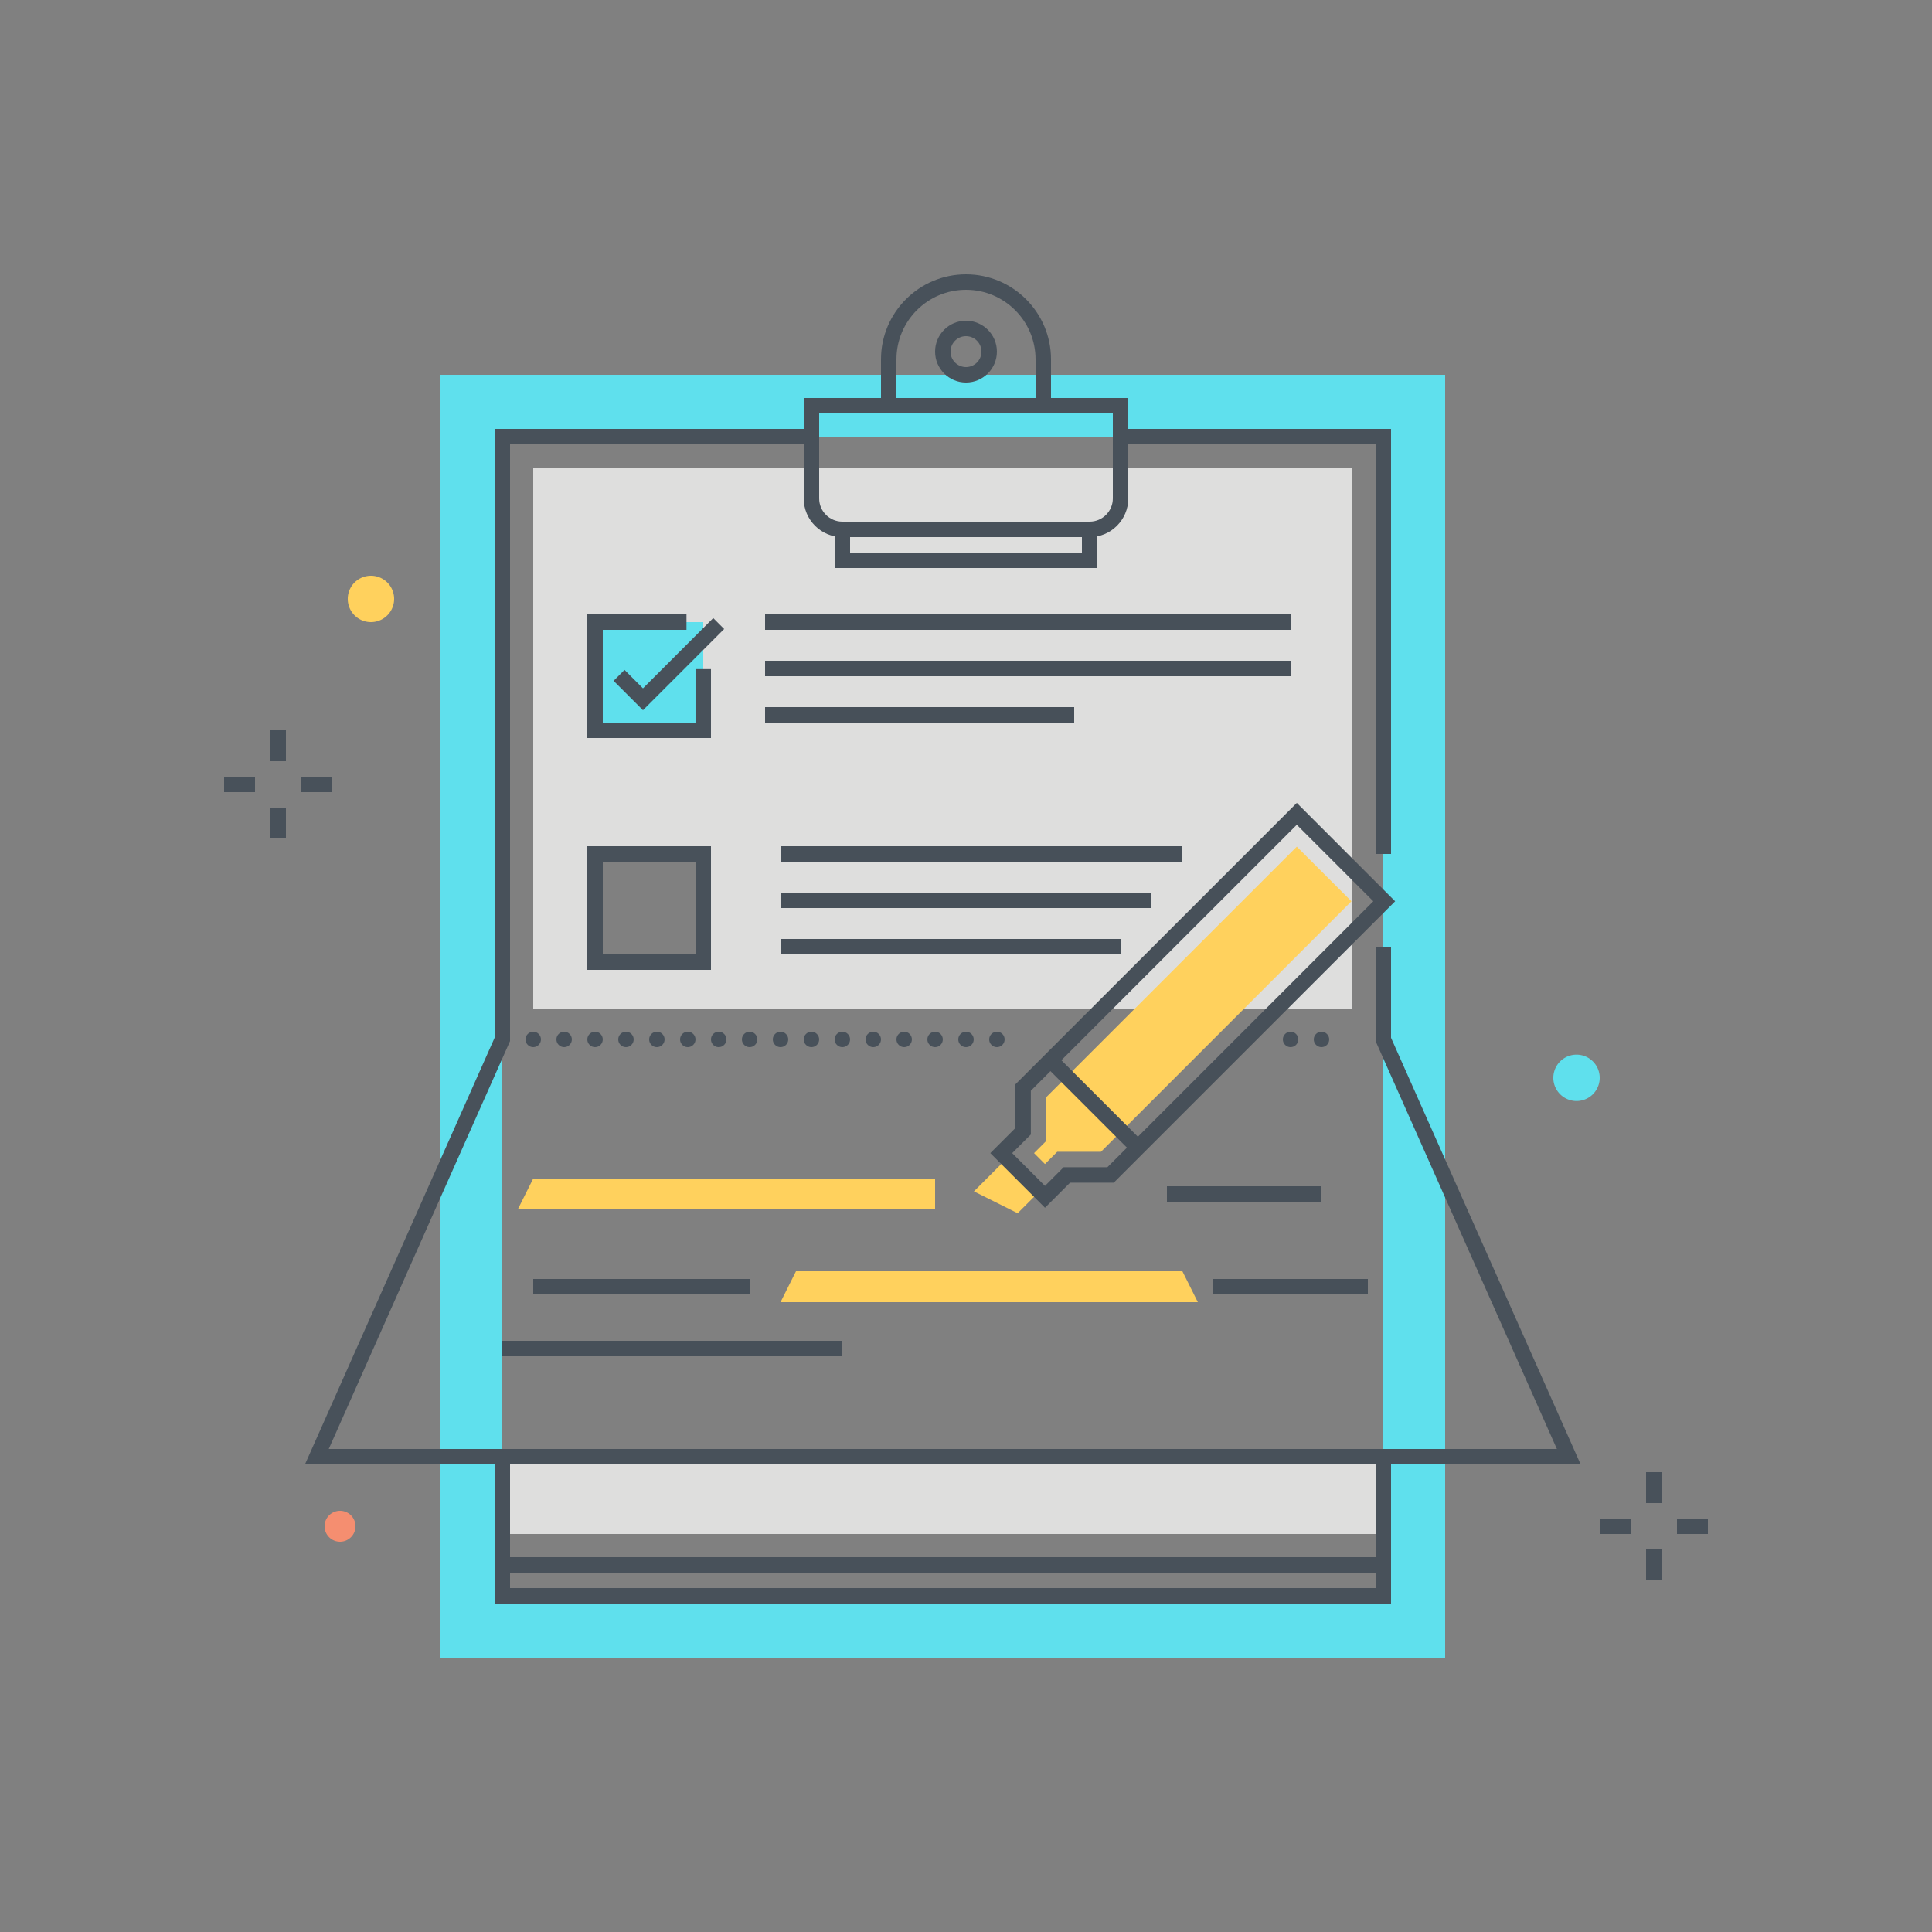 <?xml version="1.0" encoding="utf-8"?><svg xmlns="http://www.w3.org/2000/svg" width="250" height="250" viewBox="0 0 250 250"><rect x="0" y="0" width="250" height="250" fill="#808080" stroke="none"/><g fill="none" fill-rule="evenodd"><path fill="#5FE0ED" d="M65 206.5h114v-150H65v150zm-8 8h130v-166H57v166zm150-75.03a3 3 0 1 1-6 0 3 3 0 0 1 6 0"/><path fill="#DEDEDD" d="M77 124.5h14v-14H77v14zm-8 6h106v-70H69v70zM65 198.5h114v-10H65z"/><path fill="#48515A" d="M180 207.5H64v-19h2v17h112v-17h2v19M116 51.5h18v-5c0-4.963-4.037-9-9-9s-9 4.037-9 9v5zm20 2h-22v-7c0-6.065 4.935-11 11-11s11 4.935 11 11v7z"/><path fill="#48515A" d="M124.999 43.5c-1.103 0-2 .897-2 2 0 1.102.897 2 2 2s2-.898 2-2c0-1.103-.897-2-2-2zm0 6c-2.206 0-4-1.794-4-4s1.794-4 4-4 4 1.794 4 4-1.794 4-4 4zM106 53.5v11c0 1.654 1.346 3 3 3h32c1.654 0 3-1.346 3-3v-11h-38zm35 16h-32c-2.757 0-5-2.243-5-5v-13h42v13c0 2.757-2.243 5-5 5z"/><path fill="#48515A" d="M110 71.5h30v-2h-30v2zm-2 2h34v-6h-34v6z"/><path fill="#48515A" d="M204.539 189.5H39.461L64 134.288V55.5h41v2H66v77.212l-.086.194L42.539 187.5h158.922L178 134.712V122.5h2v11.788l24.539 55.212M180 110.5h-2v-53h-33v-2h35v55"/><path fill="#FFF" d="M69 134.5h62"/><path fill="#48515A" d="M67.999 134.5c0-.55.45-1 1-1s1 .45 1 1-.45 1-1 1-1-.45-1-1zm4 0c0-.55.45-1 1-1s1 .45 1 1-.45 1-1 1-1-.45-1-1zm4 0c0-.55.45-1 1-1s1 .45 1 1-.45 1-1 1-1-.45-1-1zm4 0c0-.55.45-1 1-1s1 .45 1 1-.45 1-1 1-1-.45-1-1zm4 0c0-.55.45-1 1-1s1 .45 1 1-.45 1-1 1-1-.45-1-1zm4 0c0-.55.45-1 1-1s1 .45 1 1-.45 1-1 1-1-.45-1-1zm4 0c0-.55.45-1 1-1s1 .45 1 1-.45 1-1 1-1-.45-1-1zm4 0c0-.55.45-1 1-1s1 .45 1 1-.45 1-1 1-1-.45-1-1zm4 0c0-.55.45-1 1-1s1 .45 1 1-.45 1-1 1-1-.45-1-1zm4 0c0-.55.45-1 1-1s1 .45 1 1-.45 1-1 1-1-.45-1-1zm4 0c0-.55.45-1 1-1s1 .45 1 1-.45 1-1 1-1-.45-1-1zm4 0c0-.55.45-1 1-1s1 .45 1 1-.45 1-1 1-1-.45-1-1zm4 0c0-.55.45-1 1-1s1 .45 1 1-.45 1-1 1-1-.45-1-1zm4 0c0-.55.45-1 1-1s1 .45 1 1-.45 1-1 1-1-.45-1-1zm4 0c0-.55.45-1 1-1s1 .45 1 1-.45 1-1 1-1-.45-1-1zm4 0c0-.55.45-1 1-1s1 .45 1 1-.45 1-1 1-1-.45-1-1zM65 203.5h114v-2H65z"/><path fill="#475059" d="M99 81.5h68v-2H99zM99 87.5h68v-2H99zM99 93.5h40v-2H99zM101 111.5h52v-2h-52zM101 117.5h48v-2h-48zM101 123.5h44v-2h-44z"/><path fill="#48515A" d="M213 194.5h2v-4h-2zM213 204.5h2v-4h-2zM217 198.5h4v-2h-4zM207 198.5h4v-2h-4zM35 98.5h2v-4h-2zM35 108.5h2v-4h-2zM39 102.5h4v-2h-4zM29 102.5h4v-2h-4z"/><path fill="#FFD15D" d="M51 77.5a3 3 0 1 1-6 0 3 3 0 0 1 6 0"/><path fill="#F58E70" d="M46 197.5a2 2 0 1 1-4 0 2 2 0 0 1 4 0"/><path fill="#48515A" d="M78 123.5h12v-12H78v12zm-2 2h16v-16H76v16z"/><path fill="#5FE0ED" d="M77 94.5h14v-14H77z"/><path fill="#48515A" d="M83.2 91.898l-3.8-3.799 1.414-1.414L83.2 89.07l9.093-9.093 1.414 1.415L83.2 91.898"/><path fill="#48515A" d="M91.999 95.5h-16v-16h12.832v2H77.999v12h12v-6.917h2V95.5"/><path fill="#FFD15D" d="M133.804 149.212l1.414 1.414 1.586-1.585h5.657l32.415-32.415-7.071-7.071-32.415 32.414v5.657l-1.586 1.586M134.511 154.163l-2.829 2.828-5.657-2.828 4.243-4.243"/><path fill="#475059" d="M130.976 149.212l4.242 4.243 2.415-2.415h5.656l34.415-34.414-9.899-9.899-34.415 34.414v5.657l-2.414 2.414zm4.242 7.071l-7.071-7.071 3.243-3.242v-5.657l36.415-36.415 12.727 12.728-36.415 36.414h-5.656l-3.243 3.243z"/><path fill="#475059" d="M146.533 149.212l-11.49-11.49 1.414-1.414 11.49 11.49-1.414 1.414"/><path fill="#FFD15D" d="M121 156.5H67l2-4h52v4M155 168.5h-54l2-4h50l2 4"/><path fill="#475059" d="M69 167.5h28v-2H69zM65 175.5h44v-2H65zM157 167.5h20v-2h-20zM151 155.5h20v-2h-20z"/><path fill="#FFF" d="M167 134.5h6.666"/><path fill="#48515A" d="M165.999 134.5c0-.55.45-1 1-1s1 .45 1 1-.45 1-1 1-1-.45-1-1zm4 0c0-.55.45-1 1-1s1 .45 1 1-.45 1-1 1-1-.45-1-1z"/></g></svg>
